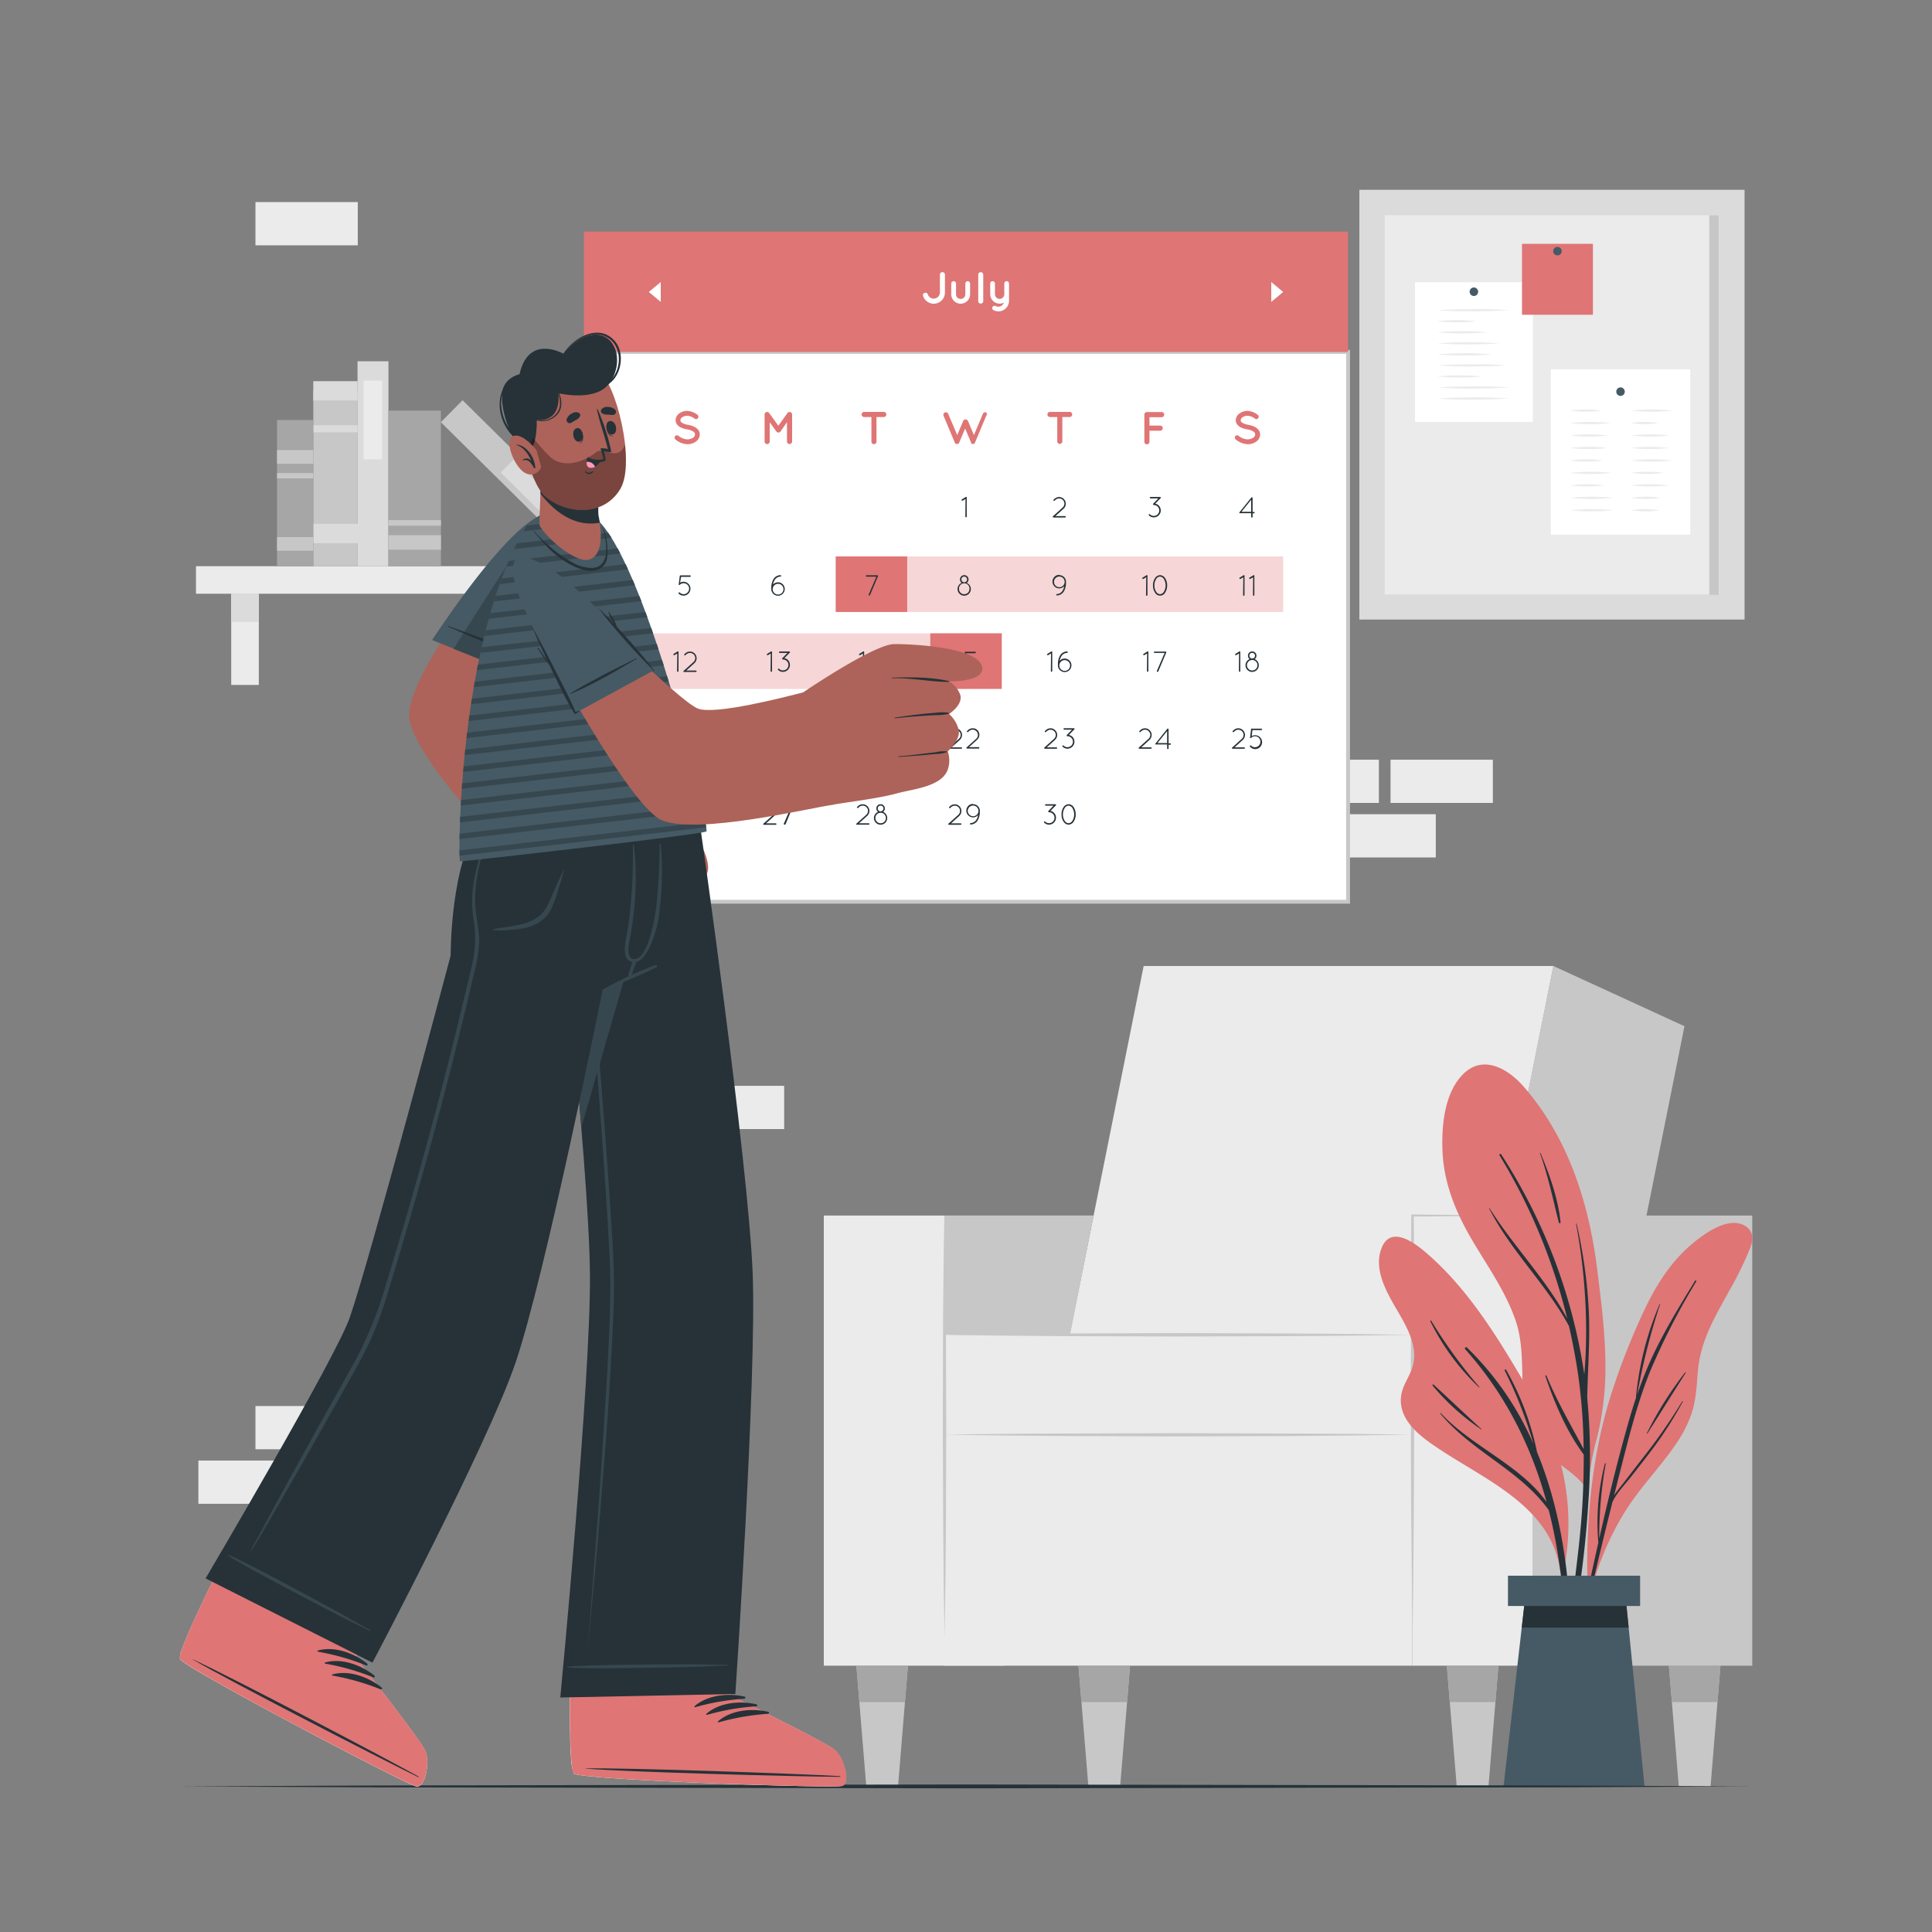 <svg xmlns="http://www.w3.org/2000/svg" viewBox="0 0 500 500"><rect x="0" y="0" width="500" height="500" fill="#808080" stroke="none"/><g id="freepik--background-complete--inject-70"><rect x="50.72" y="146.53" width="120.12" height="7.13" style="fill:#ebebeb"></rect><rect x="59.84" y="153.67" width="7.14" height="23.59" style="fill:#ebebeb"></rect><rect x="59.84" y="153.67" width="7.14" height="7.29" style="fill:#dbdbdb"></rect><rect x="154.59" y="153.67" width="7.14" height="23.59" style="fill:#ebebeb"></rect><rect x="154.59" y="153.67" width="7.14" height="7.29" style="fill:#dbdbdb"></rect><rect x="64.08" y="118.08" width="45.46" height="11.45" transform="translate(210.61 37) rotate(90)" style="fill:#c7c7c7"></rect><rect x="84.31" y="95.42" width="4.99" height="11.45" transform="translate(187.95 14.34) rotate(90)" style="fill:#dbdbdb"></rect><rect x="85.88" y="105.24" width="1.85" height="11.45" transform="translate(197.77 24.16) rotate(90)" style="fill:#dbdbdb"></rect><rect x="85.02" y="131.64" width="5" height="12.87" transform="translate(225.59 50.56) rotate(90)" style="fill:#dbdbdb"></rect><rect x="70.01" y="116.02" width="53.03" height="8" transform="translate(216.55 23.49) rotate(90)" style="fill:#dbdbdb"></rect><rect x="86.3" y="106.29" width="20.39" height="4.8" transform="translate(205.18 12.2) rotate(90)" style="fill:#ebebeb"></rect><rect x="109.26" y="121.06" width="53.03" height="8" transform="translate(127.12 -59.33) rotate(44.67)" style="fill:#c7c7c7"></rect><rect x="128.35" y="125.36" width="20.39" height="4.8" transform="translate(129.82 -60.5) rotate(44.67)" style="fill:#dbdbdb"></rect><rect x="87.18" y="119.61" width="40.28" height="13.59" transform="translate(233.72 19.09) rotate(90)" style="fill:#a6a6a6"></rect><rect x="105.44" y="133.6" width="3.75" height="13.59" transform="translate(247.71 33.08) rotate(90)" style="fill:#c7c7c7"></rect><rect x="106.59" y="128.53" width="1.46" height="13.59" transform="translate(242.64 28.01) rotate(90)" style="fill:#c7c7c7"></rect><rect x="57.46" y="122.92" width="37.85" height="9.38" transform="translate(204 51.23) rotate(90)" style="fill:#a6a6a6"></rect><rect x="74.62" y="136.07" width="3.53" height="9.38" transform="translate(217.15 64.38) rotate(90)" style="fill:#c7c7c7"></rect><rect x="74.62" y="113.56" width="3.53" height="9.38" transform="translate(194.64 41.87) rotate(90)" style="fill:#c7c7c7"></rect><rect x="75.7" y="118.43" width="1.37" height="9.38" transform="translate(199.51 46.73) rotate(90)" style="fill:#c7c7c7"></rect><rect x="66.11" y="363.88" width="26.48" height="11.19" style="fill:#ebebeb"></rect><rect x="51.34" y="377.99" width="26.48" height="11.19" style="fill:#ebebeb"></rect><rect x="359.87" y="196.61" width="26.48" height="11.19" style="fill:#ebebeb"></rect><rect x="345.1" y="210.72" width="26.48" height="11.19" style="fill:#ebebeb"></rect><rect x="330.38" y="196.61" width="26.48" height="11.19" style="fill:#ebebeb"></rect><rect x="422.18" y="377.99" width="26.48" height="11.19" style="fill:#ebebeb"></rect><rect x="176.46" y="281.01" width="26.48" height="11.19" style="fill:#ebebeb"></rect><rect x="407.41" y="52.3" width="26.48" height="11.19" style="fill:#ebebeb"></rect><rect x="422.18" y="66.41" width="26.48" height="11.19" style="fill:#ebebeb"></rect><rect x="66.11" y="52.3" width="26.48" height="11.19" style="fill:#ebebeb"></rect><rect x="351.8" y="49.12" width="99.69" height="111.22" style="fill:#dbdbdb"></rect><rect x="358.36" y="55.69" width="86.55" height="98.14" style="fill:#ebebeb"></rect><rect x="366.19" y="73.04" width="30.51" height="36.15" style="fill:#fff"></rect><path d="M382.54,75.5a1.1,1.1,0,1,1-1.1-1.1A1.1,1.1,0,0,1,382.54,75.5Z" style="fill:#455a64"></path><path d="M372,80.28c3.09-.23,6.17-.25,9.26-.28s6.17,0,9.25.28c-3.08.24-6.17.26-9.25.29S375.08,80.52,372,80.28Z" style="fill:#ebebeb"></path><path d="M372,83.14a42.58,42.58,0,0,1,5-.29,40.51,40.51,0,0,1,5,.29,38.67,38.67,0,0,1-5,.29A40.56,40.56,0,0,1,372,83.14Z" style="fill:#ebebeb"></path><path d="M372,86a71.43,71.43,0,0,1,12.86,0c-2.14.22-4.28.27-6.43.28S374.14,86.22,372,86Z" style="fill:#ebebeb"></path><path d="M372,88.85c2.69-.22,5.37-.27,8.05-.28s5.36.06,8,.28c-2.68.23-5.36.28-8,.29S374.68,89.08,372,88.85Z" style="fill:#ebebeb"></path><path d="M372,91.71c2.33-.22,4.66-.27,7-.29s4.66.07,7,.29c-2.33.23-4.66.28-7,.29S374.32,91.94,372,91.71Z" style="fill:#ebebeb"></path><path d="M372,94.57c3-.24,6-.25,8.95-.29s6,0,8.94.29c-3,.24-6,.25-8.94.29S375,94.81,372,94.57Z" style="fill:#ebebeb"></path><path d="M372,97.43a57.75,57.75,0,0,1,11.56,0,59.8,59.8,0,0,1-11.56,0Z" style="fill:#ebebeb"></path><path d="M372,100.28c3.09-.23,6.17-.25,9.26-.28s6.17,0,9.25.28c-3.08.24-6.17.26-9.25.29S375.08,100.52,372,100.28Z" style="fill:#ebebeb"></path><path d="M372,103.14c3.09-.24,6.17-.25,9.26-.29s6.17.05,9.25.29c-3.08.24-6.17.25-9.25.29S375.08,103.38,372,103.14Z" style="fill:#ebebeb"></path><rect x="401.34" y="95.58" width="36.1" height="42.78" style="fill:#fff"></rect><path d="M420.49,101.35a1.1,1.1,0,1,1-1.1-1.09A1.1,1.1,0,0,1,420.49,101.35Z" style="fill:#455a64"></path><path d="M406.39,106.26a27.8,27.8,0,0,1,8,0,28.78,28.78,0,0,1-8,0Z" style="fill:#ebebeb"></path><path d="M406.39,109.48a46.5,46.5,0,0,1,10.37,0,41,41,0,0,1-5.18.29A43,43,0,0,1,406.39,109.48Z" style="fill:#ebebeb"></path><path d="M406.39,112.71a40,40,0,0,1,9.61,0,41.37,41.37,0,0,1-9.61,0Z" style="fill:#ebebeb"></path><path d="M406.39,115.93a38.65,38.65,0,0,1,4.8-.29,36.86,36.86,0,0,1,4.81.29,35.19,35.19,0,0,1-4.81.29A36.81,36.81,0,0,1,406.39,115.93Z" style="fill:#ebebeb"></path><path d="M406.39,119.16a30.2,30.2,0,0,1,8.35,0,31.27,31.27,0,0,1-8.35,0Z" style="fill:#ebebeb"></path><path d="M406.39,122.38a47.77,47.77,0,0,1,5.34-.29,45.5,45.5,0,0,1,5.34.29,43.44,43.44,0,0,1-5.34.29A45.5,45.5,0,0,1,406.39,122.38Z" style="fill:#ebebeb"></path><path d="M406.39,125.61a33.68,33.68,0,0,1,8.82,0,34.87,34.87,0,0,1-8.82,0Z" style="fill:#ebebeb"></path><path d="M406.39,128.83a54.65,54.65,0,0,1,11.05,0,52.78,52.78,0,0,1-11.05,0Z" style="fill:#ebebeb"></path><path d="M406.39,132.06a52.78,52.78,0,0,1,11.05,0,54.65,54.65,0,0,1-11.05,0Z" style="fill:#ebebeb"></path><path d="M422.17,106.26a47.58,47.58,0,0,1,10.49,0,49.27,49.27,0,0,1-10.49,0Z" style="fill:#ebebeb"></path><path d="M422.17,109.48a20.67,20.67,0,0,1,6.9,0,18.27,18.27,0,0,1-3.45.29A19.13,19.13,0,0,1,422.17,109.48Z" style="fill:#ebebeb"></path><path d="M422.17,112.71a42.14,42.14,0,0,1,9.87,0,43.63,43.63,0,0,1-9.87,0Z" style="fill:#ebebeb"></path><path d="M422.17,115.93a38.65,38.65,0,0,1,4.8-.29,36.81,36.81,0,0,1,4.8.29,35.14,35.14,0,0,1-4.8.29A36.81,36.81,0,0,1,422.17,115.93Z" style="fill:#ebebeb"></path><path d="M422.17,119.16a47.58,47.58,0,0,1,10.49,0,49.27,49.27,0,0,1-10.49,0Z" style="fill:#ebebeb"></path><path d="M422.17,122.38a29.23,29.23,0,0,1,4.17-.29,27.84,27.84,0,0,1,4.17.29,26.58,26.58,0,0,1-4.17.29A27.84,27.84,0,0,1,422.17,122.38Z" style="fill:#ebebeb"></path><path d="M422.17,125.61a42.14,42.14,0,0,1,9.87,0,43.63,43.63,0,0,1-9.87,0Z" style="fill:#ebebeb"></path><path d="M422.17,128.83a26.13,26.13,0,0,1,7.63,0,25.24,25.24,0,0,1-7.63,0Z" style="fill:#ebebeb"></path><path d="M422.17,132.06a23.24,23.24,0,0,1,7.32,0,24.06,24.06,0,0,1-7.32,0Z" style="fill:#ebebeb"></path><rect x="393.89" y="63.1" width="18.36" height="18.36" style="fill:#DF7575"></rect><path d="M404.17,65a1.1,1.1,0,1,1-1.1-1.1A1.1,1.1,0,0,1,404.17,65Z" style="fill:#455a64"></path><rect x="442.36" y="55.69" width="2.48" height="98.25" style="fill:#c7c7c7"></rect><polygon points="377.69 371.29 414.73 371.29 435.94 265.58 402.01 250 377.69 371.29" style="fill:#c7c7c7"></polygon><polygon points="271.65 371.29 377.69 371.29 402.01 250 295.98 250 271.65 371.29" style="fill:#ebebeb"></polygon><rect x="396.71" y="314.58" width="56.78" height="116.5" transform="translate(850.19 745.66) rotate(180)" style="fill:#c7c7c7"></rect><polygon points="244.4 431.08 259.91 431.08 283.02 314.58 244.4 314.58 244.4 431.08" style="fill:#c7c7c7"></polygon><rect x="365.51" y="314.58" width="31.2" height="116.5" transform="translate(762.21 745.66) rotate(180)" style="fill:#ebebeb"></rect><rect x="213.2" y="314.58" width="31.2" height="116.5" transform="translate(457.6 745.66) rotate(180)" style="fill:#ebebeb"></rect><rect x="244.4" y="371.29" width="121.11" height="59.78" transform="translate(609.91 802.37) rotate(180)" style="fill:#ebebeb"></rect><rect x="244.4" y="345.45" width="121.11" height="26.09" transform="translate(609.91 716.99) rotate(180)" style="fill:#ebebeb"></rect><path d="M389.06,314.58l-11.77-.16-11.78-.11h-.27v.27l-.1,13.63,0,13.64c0,9.08-.05,18.17,0,27.26s0,18.18.12,27.27.15,18.18.3,27.27q.21-13.63.3-27.27c.08-9.09.09-18.18.12-27.27s0-18.18,0-27.26l0-13.64-.1-13.63-.27.27,11.78-.11Z" style="fill:#c7c7c7"></path><path d="M244.4,314.58c-.19,9.12-.27,18.24-.34,27.37L244,369.32l.11,27.36.12,13.69.22,13.68.22-13.68.12-13.69.1-27.36-.1-27.37C244.67,332.82,244.58,323.7,244.4,314.58Z" style="fill:#c7c7c7"></path><path d="M244.4,371.29c10.09.19,20.18.27,30.28.35l30.27.1,30.28-.1,15.14-.13,15.14-.22-15.14-.21L335.23,371l-30.28-.1-30.27.1C264.58,371,254.49,371.11,244.4,371.29Z" style="fill:#c7c7c7"></path><path d="M244.4,345.45c10.09.18,20.18.27,30.28.34l30.27.1,30.28-.1,15.14-.12,15.14-.22-15.14-.22-15.14-.12L305,345l-30.27.11C264.58,345.18,254.49,345.27,244.4,345.45Z" style="fill:#c7c7c7"></path><polygon points="431.91 431.08 432.68 440.51 434.47 462.32 442.69 462.32 444.48 440.51 445.25 431.08 431.91 431.08" style="fill:#c7c7c7"></polygon><polygon points="445.25 431.08 431.91 431.08 432.68 440.51 444.48 440.51 445.25 431.08" style="fill:#a6a6a6"></polygon><polygon points="374.44 431.08 375.2 440.51 377 462.32 385.22 462.32 387.01 440.51 387.78 431.08 374.44 431.08" style="fill:#c7c7c7"></polygon><polygon points="387.78 431.08 374.44 431.08 375.2 440.51 387.01 440.51 387.78 431.08" style="fill:#a6a6a6"></polygon><polygon points="279.11 431.08 279.88 440.51 281.67 462.32 289.89 462.32 291.69 440.51 292.45 431.08 279.11 431.08" style="fill:#c7c7c7"></polygon><polygon points="292.45 431.08 279.11 431.08 279.88 440.51 291.69 440.51 292.45 431.08" style="fill:#a6a6a6"></polygon><polygon points="221.63 431.08 222.4 440.51 224.19 462.32 232.41 462.32 234.2 440.51 234.97 431.08 221.63 431.08" style="fill:#c7c7c7"></polygon><polygon points="221.63 431.08 222.4 440.51 234.2 440.51 234.97 431.08 221.63 431.08" style="fill:#a6a6a6"></polygon></g><g id="freepik--Plant--inject-70"><path d="M413.38,371.8A73.13,73.13,0,0,0,411,385.06c.12.22.1,1,0,.82,0,.73-1.14.59-1.14-.12,0-.47,0-.94.05-1.4-2.59-3.21-6.35-5.25-9.4-8.05a17.62,17.62,0,0,1-5.14-8.19c-2.53-8.69-.16-17.9-3.2-26.57-2.61-7.48-7.3-14-11.27-20.75-4.19-7.16-7.28-14.69-7.59-23.08-.25-6.42.52-15,5.41-19.79,5.19-5.11,11.62-1.28,15.59,3.27,11.51,13.21,16.84,29.91,19,47,1.19,9.45,2.42,18.95,2.14,28.49A77,77,0,0,1,413.38,371.8Z" style="fill:#DF7575"></path><path d="M411.08,388.53a162.76,162.76,0,0,0-.31-26.77s0-.06,0-.1c.15-7.24.72-14.44.44-21.69a128.52,128.52,0,0,0-3.19-23.26c0-.09-.16-.07-.14,0a151.12,151.12,0,0,1,2.52,22.75q.22,6.13-.1,12.27c-.07,1.32-.19,2.66-.28,4h0a143.3,143.3,0,0,0-21.53-57c-.15-.24-.57,0-.42.25a148.77,148.77,0,0,1,17.52,42.25c-5.53-10.26-13.9-18.69-20.1-28.55a.06.06,0,0,0-.1.06c5.58,11,14.79,19.62,20.66,30.44,1,4.4,1.85,8.85,2.47,13.32a149.22,149.22,0,0,1,1.33,18.52c-3.37-6.3-6.87-12.33-9.63-19-.07-.18-.33-.05-.27.12,2.35,6.93,5.51,14.39,9.92,20.29,0,4.39-.1,8.77-.36,13.15-.69,11.69-2.69,23.22-3.61,34.87a.27.27,0,0,0,.53.06A266.17,266.17,0,0,0,411.08,388.53Z" style="fill:#263238"></path><path d="M398.67,298.39c0-.08-.16,0-.13.06,2.14,5.9,3.34,11.89,4.89,17.94a.22.22,0,0,0,.44-.07C403.24,310.18,401.05,304.05,398.67,298.39Z" style="fill:#263238"></path><path d="M452.88,323.13A87.8,87.8,0,0,1,448,333.22c-3.84,7-7.85,13.38-8.58,21.51-.32,3.63-.44,7.27-1.54,10.77a32.27,32.27,0,0,1-4.3,8.43c-4.16,6.07-9.37,11.3-13.23,17.6a73.91,73.91,0,0,0-8.79,21.2c-.1.41-.74.3-.65-.11a.24.24,0,0,0,0-.09.1.1,0,0,1,0-.08c-.61-17.43.78-35,6.09-51.7a180.24,180.24,0,0,1,8.45-21.5c2.85-6.05,6.4-11.87,11.4-16.4,3.24-2.92,10.28-8.46,14.89-5.53C453.92,318.73,453.76,321,452.88,323.13Z" style="fill:#DF7575"></path><path d="M435.37,362.65a144.45,144.45,0,0,1-10.13,14.56c-1.69,2.2-3.4,4.38-5.09,6.59-.79,1-1.68,2.08-2.42,3.2.47-1.83.91-3.67,1.38-5.5,2.25-8.81,4.41-17.69,7.76-26.16A177.6,177.6,0,0,1,439,331.62c.12-.2-.2-.35-.32-.15-3.69,6-7.42,12.1-10.52,18.49a95.46,95.46,0,0,0-4.46,11,168.35,168.35,0,0,1,5.94-23.44c0-.07-.08-.12-.11-.05a80.15,80.15,0,0,0-6.16,24.38s0,0,0,0c-.76,2.26-1.45,4.55-2.1,6.85-2.75,9.75-5.16,19.61-7.39,29.49a106,106,0,0,1,1.68-19.38c0-.14-.19-.18-.23,0a61.47,61.47,0,0,0-1.68,20.44q-1.28,5.64-2.47,11.29c-1.71,8-3.82,16.21-4.82,24.37a.16.16,0,0,0,.32.05c1.2-4.4,1.92-9,2.9-13.41s2-8.92,3-13.38c1.51-6.48,3.1-12.95,4.71-19.41,1.08-2.37,3.17-4.47,4.73-6.46,1.72-2.18,3.43-4.36,5.1-6.57a99.12,99.12,0,0,0,8.39-13A.08.08,0,1,0,435.37,362.65Z" style="fill:#263238"></path><path d="M436.11,355.19a91.06,91.06,0,0,0-9.91,15.75c0,.07.07.15.12.08,3.33-5.23,6.61-10.5,9.94-15.73C436.32,355.2,436.17,355.11,436.11,355.19Z" style="fill:#263238"></path><path d="M361.91,339.66c2.26,3.89,4.84,8.56,3.87,13.23-.61,3-2.78,5.36-3.17,8.37-.87,6.66,5.76,11.06,10.56,14.21,12,7.85,28.38,14.85,30.56,30.89.08.56,1.06.42,1-.13a.43.43,0,0,0,0-.11s.06-.05.06-.09a61.43,61.43,0,0,0-.23-24.5c-1.78-8.26-5.39-15.69-9.65-22.95-7.2-12.29-14.83-24.87-25.72-34.28-3-2.6-9.19-7.29-11.59-1.41C355.24,328.6,359.15,334.92,361.91,339.66Z" style="fill:#DF7575"></path><path d="M372.87,365.71c7.93,8.59,20.55,13.41,27.38,23-4.05-14.75-10.75-28-21.05-39.53-.26-.29.15-.72.44-.44a78.07,78.07,0,0,1,17.2,24.91,111.33,111.33,0,0,0-7.41-18.94c-.11-.23.22-.43.35-.2a72.23,72.23,0,0,1,8,21.28c9,21.79,9.83,47.34,7.94,70.31,0,.32-.52.33-.51,0,.51-18.1.22-36.51-4.12-54.19-.09-.37-.19-.73-.28-1.1-7.43-10.36-20-15.16-28.07-25C372.65,365.75,372.78,365.62,372.87,365.71Z" style="fill:#263238"></path><path d="M371,358.33c4.16,3.82,8.26,7.73,12.44,11.55,0,0,0,.11-.06.08a60.53,60.53,0,0,1-12.63-11.38A.18.18,0,0,1,371,358.33Z" style="fill:#263238"></path><path d="M370.37,341.78a130.8,130.8,0,0,0,12.46,17.14c.06.07,0,.17-.1.1a60.31,60.31,0,0,1-12.58-17.11A.13.13,0,0,1,370.37,341.78Z" style="fill:#263238"></path><polygon points="389.12 462.32 425.61 462.32 420.69 413.23 394.74 413.23 389.12 462.32" style="fill:#455a64"></polygon><polygon points="393.83 421.21 421.5 421.21 420.69 413.23 394.74 413.23 393.83 421.21" style="fill:#263238"></polygon><rect x="390.27" y="407.8" width="34.2" height="7.84" transform="translate(814.73 823.43) rotate(180)" style="fill:#455a64"></rect></g><g id="freepik--Floor--inject-70"><polygon points="46.52 462.32 97.39 462.08 148.26 461.99 250 461.82 351.74 461.99 402.61 462.08 453.48 462.32 402.61 462.57 351.74 462.65 250 462.82 148.26 462.65 97.39 462.57 46.52 462.32" style="fill:#263238"></polygon></g><g id="freepik--Calendar--inject-70"><rect x="151.12" y="91.08" width="197.76" height="142.28" style="fill:#fff"></rect><path d="M349.38,233.86H150.62V90.58H349.38Zm-197.76-1H348.38V91.58H151.62Z" style="fill:#c7c7c7"></path><rect x="216.29" y="144.01" width="115.79" height="14.37" style="fill:#DF7575;opacity:0.3"></rect><rect x="167.91" y="163.91" width="91.33" height="14.37" style="fill:#DF7575;opacity:0.3"></rect><rect x="151.12" y="59.94" width="197.76" height="31.14" style="fill:#DF7575"></rect><rect x="216.29" y="144.01" width="18.49" height="14.37" style="fill:#DF7575"></rect><rect x="240.76" y="163.91" width="18.49" height="14.37" style="fill:#DF7575"></rect><path d="M174.72,112.88a.62.62,0,0,1,.87-.09,3.91,3.91,0,0,0,2.28.92,2.58,2.58,0,0,0,1.49-.44,1.06,1.06,0,0,0,.51-.86.7.7,0,0,0-.1-.38,1.11,1.11,0,0,0-.36-.36,4.71,4.71,0,0,0-1.63-.56h0a6.94,6.94,0,0,1-1.54-.46,2.72,2.72,0,0,1-1.11-.93,1.92,1.92,0,0,1-.27-1,2.21,2.21,0,0,1,.95-1.74,3.51,3.51,0,0,1,2.07-.64,4.65,4.65,0,0,1,2.6,1,.6.6,0,0,1,.16.84.59.59,0,0,1-.84.18,3.52,3.52,0,0,0-1.92-.76,2.27,2.27,0,0,0-1.34.41.94.94,0,0,0-.45.75.56.56,0,0,0,.08.33,1.19,1.19,0,0,0,.32.31,4,4,0,0,0,1.49.53h0a6.72,6.72,0,0,1,1.64.5,2.86,2.86,0,0,1,1.2,1,1.89,1.89,0,0,1,.28,1,2.33,2.33,0,0,1-1,1.85,3.74,3.74,0,0,1-2.21.68,5.16,5.16,0,0,1-3.05-1.19A.64.64,0,0,1,174.72,112.88Z" style="fill:#DF7575"></path><path d="M205,107.26v7a.67.67,0,0,1-.67.65.66.66,0,0,1-.66-.65v-5L202,111.66a.64.64,0,0,1-.54.27h0a.66.66,0,0,1-.55-.27l-1.71-2.39v5a.66.66,0,0,1-1.32,0v-7a.66.66,0,0,1,.65-.66h0a.66.66,0,0,1,.53.28l2.37,3.29,2.37-3.29a.65.65,0,0,1,.54-.28h0A.68.68,0,0,1,205,107.26Z" style="fill:#DF7575"></path><path d="M228.73,107.93h-1.9v6.37a.64.64,0,0,1-.65.65.65.65,0,0,1-.66-.65v-6.37h-1.88a.67.67,0,0,1-.66-.67.65.65,0,0,1,.66-.66h5.09a.65.65,0,0,1,.65.66A.67.67,0,0,1,228.73,107.93Z" style="fill:#DF7575"></path><path d="M255.24,107.59l-2.93,7a.31.31,0,0,1-.05.1l0,0-.06.07s0,0,0,0l-.08.06h0s-.06.06-.11.07h0s0,0,0,0l-.1,0h-.29l-.08,0,0,0a.18.18,0,0,1-.11-.07h0l-.09-.06,0,0s0,0,0-.07a0,0,0,0,1,0,0s0-.07,0-.1l-1.56-3.7-1.56,3.7a.93.93,0,0,0-.05.1s0,0,0,0l-.08.07s0,0,0,0l-.07.06h0a.46.46,0,0,1-.1.07h0s0,0,0,0l-.1,0h-.3l-.08,0,0,0a.21.21,0,0,1-.11-.07h0s0,0-.09-.06l0,0-.06-.07v0a.88.88,0,0,1-.06-.1l-2.93-7a.65.65,0,0,1,1.2-.5l2.34,5.52,1.54-3.66a.65.65,0,0,1,.62-.4.68.68,0,0,1,.62.4l1.54,3.66,2.32-5.52a.66.66,0,0,1,.87-.34A.64.64,0,0,1,255.24,107.59Z" style="fill:#DF7575"></path><path d="M276.83,107.93h-1.9v6.37a.66.66,0,0,1-1.31,0v-6.37h-1.89a.66.66,0,0,1-.65-.67.64.64,0,0,1,.65-.66h5.1a.66.66,0,0,1,.65.66A.67.67,0,0,1,276.83,107.93Z" style="fill:#DF7575"></path><path d="M296.16,114.3v-7a.65.65,0,0,1,.65-.66h3.9a.67.67,0,0,1,0,1.33h-3.23v2.18h2.78a.66.66,0,1,1,0,1.32h-2.78v2.87a.67.67,0,0,1-.67.65A.65.65,0,0,1,296.16,114.3Z" style="fill:#DF7575"></path><path d="M319.68,112.88a.62.62,0,0,1,.87-.09,3.94,3.94,0,0,0,2.28.92,2.56,2.56,0,0,0,1.49-.44,1.07,1.07,0,0,0,.52-.86.7.7,0,0,0-.11-.38,1.11,1.11,0,0,0-.36-.36,4.64,4.64,0,0,0-1.63-.56h0a6.94,6.94,0,0,1-1.54-.46,2.63,2.63,0,0,1-1.1-.93,1.84,1.84,0,0,1-.28-1,2.19,2.19,0,0,1,1-1.74,3.48,3.48,0,0,1,2.06-.64,4.65,4.65,0,0,1,2.6,1,.61.61,0,0,1,.17.84.6.6,0,0,1-.85.18,3.49,3.49,0,0,0-1.92-.76,2.27,2.27,0,0,0-1.34.41.94.94,0,0,0-.45.75.56.56,0,0,0,.08.33,1.11,1.11,0,0,0,.33.31,4,4,0,0,0,1.49.53h0a7,7,0,0,1,1.65.5,2.83,2.83,0,0,1,1.19,1,1.9,1.9,0,0,1,.29,1,2.31,2.31,0,0,1-1,1.85,3.74,3.74,0,0,1-2.21.68,5.16,5.16,0,0,1-3.05-1.19A.64.64,0,0,1,319.68,112.88Z" style="fill:#DF7575"></path><path d="M175.65,153.62a.19.19,0,0,1,0-.26.19.19,0,0,1,.28,0,1.42,1.42,0,0,0,1,.41,1.43,1.43,0,0,0,1.41-1.42,1.41,1.41,0,0,0-.41-1,1.37,1.37,0,0,0-1-.41,1.38,1.38,0,0,0-1,.41.18.18,0,0,1-.27,0,.07.07,0,0,1,0-.06h0a0,0,0,0,1,0,0s0,0,0-.06a.1.1,0,0,0,0,0l.26-2.14a.16.16,0,0,1,.07-.13.18.18,0,0,1,.12-.05h2.47a.19.19,0,0,1,0,.38h-2.31L176,150.8a1.81,1.81,0,0,1,.9-.24,1.8,1.8,0,0,1,1.27,3.06,1.8,1.8,0,0,1-2.55,0Z" style="fill:#263238"></path><path d="M200.11,150a2.13,2.13,0,0,1,1.85-1.15.18.18,0,0,1,.19.17.2.2,0,0,1-.18.2,1.79,1.79,0,0,0-1.54,1,3.35,3.35,0,0,0-.38,1.06,1.74,1.74,0,1,1-.44,1.21c0-.11,0-.23,0-.35A4.32,4.32,0,0,1,200.11,150Zm-.13,2.42a.3.3,0,0,0,0,.1.07.07,0,0,1,0,.05,1.39,1.39,0,1,0,0-.18Z" style="fill:#263238"></path><path d="M224.81,153.89l2-4.65h-2.56a.18.18,0,1,1,0-.36H227a.14.14,0,0,1,.11,0,.18.18,0,0,1,.1.11.14.14,0,0,1,0,.06.17.17,0,0,1,0,.1L225.16,154a.19.19,0,0,1-.17.12.12.12,0,0,1-.08,0A.2.2,0,0,1,224.81,153.89Z" style="fill:#263238"></path><path d="M249.54,148.85a1.1,1.1,0,0,1,.65,2,1.72,1.72,0,1,1-1.31,0,1.12,1.12,0,0,1-.44-.89A1.1,1.1,0,0,1,249.54,148.85Zm0,4.93a1.35,1.35,0,0,0,1.36-1.35,1.36,1.36,0,1,0-2.71,0A1.34,1.34,0,0,0,249.54,153.78Zm0-3.08a.75.75,0,0,0,.74-.75.74.74,0,0,0-.74-.74.73.73,0,0,0-.73.74A.74.74,0,0,0,249.54,150.7Z" style="fill:#263238"></path><path d="M274.14,148.85a1.74,1.74,0,0,1,1.74,1.54l0,0c0,.15,0,.3,0,.46a4.46,4.46,0,0,1-.5,2.11,2.22,2.22,0,0,1-1.86,1.15h0a.19.19,0,0,1,0-.37,1.79,1.79,0,0,0,1.54-1,3.53,3.53,0,0,0,.38-1.06,1.75,1.75,0,1,1-1.32-2.91Zm1.39,1.74a1.38,1.38,0,1,0-1.39,1.38A1.38,1.38,0,0,0,275.53,150.59Z" style="fill:#263238"></path><path d="M296.64,149.39l-.75.44-.09,0a.2.2,0,0,1-.16-.09.18.18,0,0,1,.07-.25l1-.62a.19.19,0,0,1,.25.06.24.24,0,0,1,0,.14V154a.19.19,0,0,1-.19.18.19.19,0,0,1-.18-.18Z" style="fill:#263238"></path><path d="M298.39,151.5a3.32,3.32,0,0,1,.51-1.85,1.65,1.65,0,0,1,1.32-.8,1.67,1.67,0,0,1,1.33.8,3.49,3.49,0,0,1,.51,1.85,3.43,3.43,0,0,1-.51,1.84,1.49,1.49,0,0,1-2.65,0A3.27,3.27,0,0,1,298.39,151.5Zm.37,0a3,3,0,0,0,.45,1.64,1.27,1.27,0,0,0,1,.64,1.3,1.3,0,0,0,1-.64,3.21,3.21,0,0,0,0-3.28,1.25,1.25,0,0,0-1-.64,1.22,1.22,0,0,0-1,.64A3,3,0,0,0,298.76,151.5Z" style="fill:#263238"></path><path d="M321.77,149.39l-.74.44-.1,0a.19.19,0,0,1-.15-.09.17.17,0,0,1,.06-.25l1-.62a.18.18,0,0,1,.24.06.24.24,0,0,1,0,.14V154a.19.19,0,0,1-.18.18.2.2,0,0,1-.19-.18Z" style="fill:#263238"></path><path d="M324.31,149.39l-.75.44-.09,0a.19.19,0,0,1-.16-.09.18.18,0,0,1,.07-.25l1-.62a.19.19,0,0,1,.25.06.23.23,0,0,1,0,.14V154a.18.18,0,0,1-.18.18.19.19,0,0,1-.18-.18Z" style="fill:#263238"></path><path d="M249.87,129.14l-.75.44a.14.14,0,0,1-.09,0,.19.19,0,0,1-.16-.09.18.18,0,0,1,.07-.25l1-.62a.18.18,0,0,1,.25.07.2.2,0,0,1,0,.13v4.87a.17.17,0,0,1-.18.18.18.18,0,0,1-.18-.18Z" style="fill:#263238"></path><path d="M272.54,133.58l2.47-2.24a1.35,1.35,0,0,0,.46-1A1.36,1.36,0,0,0,274.1,129a1.4,1.4,0,0,0-.92.34l-.26.24a.17.17,0,0,1-.25,0,.18.18,0,0,1,0-.26l.26-.24a1.81,1.81,0,0,1,1.17-.45,1.75,1.75,0,0,1,1.73,1.73,1.75,1.75,0,0,1-.57,1.29l-2.12,1.91h2.51a.18.18,0,0,1,.18.19.18.18,0,0,1-.18.18h-3a.16.16,0,0,1-.14-.05A.19.19,0,0,1,272.54,133.58Z" style="fill:#263238"></path><path d="M300.34,128.94l-1.37,1.4a1.81,1.81,0,0,1,.91.49,1.79,1.79,0,0,1,.52,1.27,1.75,1.75,0,0,1-.53,1.27,1.8,1.8,0,0,1-1.27.53,1.73,1.73,0,0,1-1.26-.53.18.18,0,0,1,.26-.26,1.44,1.44,0,0,0,1,.41,1.47,1.47,0,0,0,1-.41,1.42,1.42,0,0,0,.41-1,1.38,1.38,0,0,0-.41-1,1.4,1.4,0,0,0-1-.41.18.18,0,0,1-.15-.08h0a.18.18,0,0,1,0-.27l1.31-1.36h-2a.18.18,0,0,1-.19-.19.19.19,0,0,1,.19-.19h2.47a.19.19,0,0,1,.19.19.29.29,0,0,1,0,.09Z" style="fill:#263238"></path><path d="M323.79,132.81H320.9a.15.15,0,0,1-.11,0,.17.17,0,0,1,0-.25l3.07-3.82h0a.16.16,0,0,1,.25,0,.24.24,0,0,1,.06.09,0,0,0,0,0,0,0v3.66h.36a.18.18,0,1,1,0,.36h-.36v.91a.18.18,0,0,1-.19.18.18.18,0,0,1-.18-.18Zm0-.36v-3.1l-2.5,3.1Z" style="fill:#263238"></path><path d="M174.8,189l-.75.44-.09,0a.19.19,0,0,1-.16-.09.18.18,0,0,1,.07-.25l1-.62a.19.19,0,0,1,.25.06.23.23,0,0,1,0,.14v4.86a.18.18,0,0,1-.18.19.19.19,0,0,1-.18-.19Z" style="fill:#263238"></path><path d="M178.3,188.46A1.74,1.74,0,0,1,180,190l0,0c0,.14,0,.3,0,.46a4.46,4.46,0,0,1-.5,2.11,2.22,2.22,0,0,1-1.86,1.15h0a.18.18,0,0,1-.18-.18.18.18,0,0,1,.18-.19,1.78,1.78,0,0,0,1.54-1,3.38,3.38,0,0,0,.38-1,1.75,1.75,0,1,1-1.32-2.91Zm1.39,1.74a1.38,1.38,0,1,0-1.39,1.38A1.38,1.38,0,0,0,179.69,190.2Z" style="fill:#263238"></path><path d="M197.19,193.43l2.47-2.23a1.37,1.37,0,0,0,.46-1,1.38,1.38,0,0,0-1.36-1.35,1.37,1.37,0,0,0-.93.35l-.26.23a.17.17,0,0,1-.25,0,.17.17,0,0,1,0-.26l.25-.24a1.78,1.78,0,0,1,1.18-.45,1.74,1.74,0,0,1,1.72,1.72,1.75,1.75,0,0,1-.57,1.29l-2.12,1.92h2.51a.18.18,0,0,1,.18.18.19.19,0,0,1-.18.19h-3a.17.17,0,0,1-.14-.06A.19.19,0,0,1,197.19,193.43Z" style="fill:#263238"></path><path d="M201.74,191.11a3.38,3.38,0,0,1,.51-1.86,1.5,1.5,0,0,1,2.64,0,3.47,3.47,0,0,1,.52,1.86,3.35,3.35,0,0,1-.52,1.84,1.48,1.48,0,0,1-2.64,0A3.27,3.27,0,0,1,201.74,191.11Zm.37,0a2.94,2.94,0,0,0,.45,1.64,1.27,1.27,0,0,0,1,.64,1.28,1.28,0,0,0,1-.64,3.15,3.15,0,0,0,0-3.28,1.24,1.24,0,0,0-1-.64,1.22,1.22,0,0,0-1,.64A2.94,2.94,0,0,0,202.11,191.11Z" style="fill:#263238"></path><path d="M222.81,193.43l2.47-2.23a1.37,1.37,0,0,0,.46-1,1.38,1.38,0,0,0-1.36-1.35,1.37,1.37,0,0,0-.93.35l-.25.23a.18.18,0,0,1-.26,0,.17.17,0,0,1,0-.26l.25-.24a1.78,1.78,0,0,1,1.18-.45,1.74,1.74,0,0,1,1.72,1.72,1.75,1.75,0,0,1-.57,1.29l-2.11,1.92h2.5a.18.18,0,0,1,.18.18.19.19,0,0,1-.18.19h-3a.18.18,0,0,1-.14-.06A.21.21,0,0,1,222.81,193.43Z" style="fill:#263238"></path><path d="M228.15,189l-.75.44-.09,0a.19.19,0,0,1-.16-.09.18.18,0,0,1,.07-.25l1-.62a.19.19,0,0,1,.25.06.23.23,0,0,1,0,.14v4.86a.18.18,0,0,1-.18.19.19.19,0,0,1-.18-.19Z" style="fill:#263238"></path><path d="M245.69,193.43l2.47-2.23a1.37,1.37,0,0,0,.46-1,1.38,1.38,0,0,0-1.36-1.35,1.37,1.37,0,0,0-.93.35l-.25.23a.18.18,0,0,1-.26,0,.17.17,0,0,1,0-.26l.25-.24a1.78,1.78,0,0,1,1.18-.45,1.74,1.74,0,0,1,1.72,1.72,1.75,1.75,0,0,1-.57,1.29l-2.11,1.92h2.5a.18.18,0,0,1,.18.18.19.19,0,0,1-.18.19h-3a.18.18,0,0,1-.14-.06A.19.19,0,0,1,245.69,193.43Z" style="fill:#263238"></path><path d="M250.16,193.43l2.47-2.23a1.37,1.37,0,0,0,.46-1,1.37,1.37,0,0,0-2.29-1l-.26.23a.17.17,0,0,1-.25,0,.18.18,0,0,1,0-.26l.26-.24a1.75,1.75,0,0,1,1.17-.45A1.67,1.67,0,0,1,253,189a1.69,1.69,0,0,1,.46,1.15,1.75,1.75,0,0,1-.57,1.29l-2.12,1.92h2.51a.18.18,0,0,1,.18.18.19.19,0,0,1-.18.19h-3a.17.17,0,0,1-.14-.06A.19.19,0,0,1,250.16,193.43Z" style="fill:#263238"></path><path d="M270.32,193.43l2.47-2.23a1.4,1.4,0,0,0,.45-1,1.37,1.37,0,0,0-2.28-1l-.26.23a.18.18,0,0,1-.26,0,.19.19,0,0,1,0-.26l.26-.24a1.75,1.75,0,0,1,1.17-.45,1.67,1.67,0,0,1,1.27.57,1.69,1.69,0,0,1,.46,1.15,1.75,1.75,0,0,1-.57,1.29l-2.12,1.92h2.51a.19.19,0,0,1,.18.18.2.2,0,0,1-.18.19h-3a.16.16,0,0,1-.13-.06A.19.19,0,0,1,270.32,193.43Z" style="fill:#263238"></path><path d="M278,188.79l-1.37,1.41a1.87,1.87,0,0,1,.91.48,1.79,1.79,0,0,1,.52,1.28,1.75,1.75,0,0,1-.53,1.27,1.84,1.84,0,0,1-1.27.53,1.77,1.77,0,0,1-1.26-.53.18.18,0,0,1,0-.27.19.19,0,0,1,.26,0,1.44,1.44,0,0,0,1,.41,1.47,1.47,0,0,0,1-.41,1.4,1.4,0,0,0,.41-1,1.37,1.37,0,0,0-.41-1,1.41,1.41,0,0,0-1-.42.2.2,0,0,1-.15-.07h0a.19.19,0,0,1,0-.28l1.32-1.35h-2a.19.19,0,0,1,0-.38h2.47a.18.18,0,0,1,.19.19.19.19,0,0,1,0,.08A.09.09,0,0,1,278,188.79Z" style="fill:#263238"></path><path d="M294.77,193.43l2.47-2.23a1.37,1.37,0,0,0,.46-1,1.38,1.38,0,0,0-1.36-1.35,1.37,1.37,0,0,0-.93.35l-.25.23a.18.18,0,0,1-.26,0,.17.17,0,0,1,0-.26l.25-.24a1.78,1.78,0,0,1,1.18-.45,1.74,1.74,0,0,1,1.72,1.72,1.75,1.75,0,0,1-.57,1.29l-2.11,1.92h2.5a.18.18,0,0,1,.18.18.19.19,0,0,1-.18.19h-3a.18.18,0,0,1-.14-.06A.19.19,0,0,1,294.77,193.43Z" style="fill:#263238"></path><path d="M302.05,192.67h-2.89a.15.15,0,0,1-.11,0,.17.17,0,0,1,0-.26l3.06-3.81h0a.17.17,0,0,1,.25,0,.31.31,0,0,1,.07.09v3.68h.36a.19.19,0,1,1,0,.37h-.36v.9a.19.19,0,1,1-.37,0Zm0-.37v-3.1l-2.5,3.1Z" style="fill:#263238"></path><path d="M318.92,193.43l2.47-2.23a1.4,1.4,0,0,0,.45-1,1.37,1.37,0,0,0-2.28-1l-.26.23a.18.18,0,0,1-.26,0,.19.19,0,0,1,0-.26l.26-.24a1.75,1.75,0,0,1,1.17-.45,1.67,1.67,0,0,1,1.27.57,1.69,1.69,0,0,1,.46,1.15,1.75,1.75,0,0,1-.57,1.29l-2.12,1.92H322a.19.19,0,0,1,.18.18.2.2,0,0,1-.18.19h-3a.16.16,0,0,1-.13-.06A.19.19,0,0,1,318.92,193.43Z" style="fill:#263238"></path><path d="M323.5,193.23a.19.19,0,0,1,0-.26.19.19,0,0,1,.28,0,1.42,1.42,0,0,0,1,.41,1.43,1.43,0,0,0,1.42-1.42,1.41,1.41,0,0,0-.41-1,1.37,1.37,0,0,0-1-.41,1.38,1.38,0,0,0-1,.41.18.18,0,0,1-.27,0,.07.07,0,0,1,0-.06h0a0,0,0,0,1,0,0s0,0,0-.06v0l.26-2.14a.16.16,0,0,1,.07-.13.18.18,0,0,1,.12,0h2.47a.19.19,0,0,1,0,.38h-2.31l-.19,1.57a1.76,1.76,0,0,1,.9-.24,1.8,1.8,0,0,1,1.27,3.06,1.86,1.86,0,0,1-1.28.53A1.8,1.8,0,0,1,323.5,193.23Z" style="fill:#263238"></path><path d="M173.16,213.1l2.47-2.23a1.36,1.36,0,0,0-.91-2.37,1.34,1.34,0,0,0-.92.35l-.26.23a.17.17,0,0,1-.25,0,.18.18,0,0,1,0-.26l.26-.24a1.79,1.79,0,0,1,1.17-.44,1.74,1.74,0,0,1,1.73,1.72,1.75,1.75,0,0,1-.57,1.29l-2.12,1.91h2.51a.19.19,0,0,1,.18.19.19.19,0,0,1-.18.18h-3a.16.16,0,0,1-.14,0A.19.19,0,0,1,173.16,213.1Z" style="fill:#263238"></path><path d="M178.21,209.28a2.17,2.17,0,0,1,1.86-1.15.19.19,0,1,1,0,.37,1.78,1.78,0,0,0-1.54,1,3.65,3.65,0,0,0-.38,1.05,1.74,1.74,0,1,1-.44,1.21c0-.11,0-.22,0-.34A4.44,4.44,0,0,1,178.21,209.28Zm-.13,2.42a.3.3,0,0,0,0,.1.11.11,0,0,1,0,.06,1.39,1.39,0,1,0,0-.19Z" style="fill:#263238"></path><path d="M197.65,213.1l2.47-2.23a1.39,1.39,0,0,0,.46-1,1.36,1.36,0,0,0-1.36-1.35,1.37,1.37,0,0,0-.93.35l-.26.23a.17.17,0,0,1-.25,0,.18.18,0,0,1,0-.26l.26-.24a1.82,1.82,0,0,1,1.18-.44,1.72,1.72,0,0,1,1.72,1.72,1.75,1.75,0,0,1-.57,1.29l-2.12,1.91h2.51a.18.18,0,0,1,.18.19.18.18,0,0,1-.18.18h-3a.16.16,0,0,1-.14,0A.19.19,0,0,1,197.65,213.1Z" style="fill:#263238"></path><path d="M202.86,213.16l2-4.64h-2.56a.18.18,0,0,1,0-.36h2.91a.19.19,0,0,1,.1.12.14.14,0,0,1,0,.06.17.17,0,0,1,0,.1l-2,4.87a.2.2,0,0,1-.17.11H203A.21.21,0,0,1,202.86,213.16Z" style="fill:#263238"></path><path d="M221.71,213.1l2.47-2.23a1.35,1.35,0,0,0,.1-1.93,1.38,1.38,0,0,0-1.93-.09l-.26.23a.17.17,0,0,1-.25,0,.18.18,0,0,1,0-.26l.26-.24a1.79,1.79,0,0,1,1.17-.44,1.74,1.74,0,0,1,1.73,1.72,1.75,1.75,0,0,1-.57,1.29l-2.12,1.91h2.51a.18.18,0,0,1,.18.19.18.18,0,0,1-.18.18h-3a.16.16,0,0,1-.14,0A.19.19,0,0,1,221.71,213.1Z" style="fill:#263238"></path><path d="M227.9,208.13a1.1,1.1,0,0,1,1.1,1.09,1.14,1.14,0,0,1-.45.9,1.72,1.72,0,1,1-1.31,0,1.16,1.16,0,0,1-.44-.9A1.09,1.09,0,0,1,227.9,208.13Zm0,4.93a1.36,1.36,0,1,0-1.35-1.36A1.35,1.35,0,0,0,227.9,213.06Zm0-3.09a.75.75,0,0,0,.74-.75.73.73,0,0,0-.74-.73.72.72,0,0,0-.73.73A.74.74,0,0,0,227.9,210Z" style="fill:#263238"></path><path d="M245.53,213.1l2.48-2.23a1.41,1.41,0,0,0,.45-1,1.36,1.36,0,0,0-1.36-1.35,1.37,1.37,0,0,0-.93.35l-.25.23a.18.18,0,0,1-.26,0,.17.17,0,0,1,0-.26l.26-.24a1.77,1.77,0,0,1,1.17-.44,1.72,1.72,0,0,1,1.72,1.72,1.77,1.77,0,0,1-.56,1.29l-2.12,1.91h2.5a.18.18,0,0,1,.18.19.18.18,0,0,1-.18.18h-3a.17.17,0,0,1-.14,0A.21.21,0,0,1,245.53,213.1Z" style="fill:#263238"></path><path d="M251.84,208.13a1.74,1.74,0,0,1,1.74,1.54.08.08,0,0,0,0,0c0,.14,0,.29,0,.45a4.33,4.33,0,0,1-.51,2.11,2.17,2.17,0,0,1-1.85,1.15h0a.17.17,0,0,1-.19-.17.2.2,0,0,1,.18-.2,1.81,1.81,0,0,0,1.55-1,3.18,3.18,0,0,0,.37-1.06,1.71,1.71,0,0,1-1.31.58,1.74,1.74,0,1,1,0-3.48Zm1.38,1.74a1.38,1.38,0,1,0-1.38,1.37A1.37,1.37,0,0,0,253.22,209.87Z" style="fill:#263238"></path><path d="M273.23,208.46l-1.37,1.41a1.72,1.72,0,0,1,.91.48,1.79,1.79,0,0,1,.52,1.27,1.75,1.75,0,0,1-.53,1.27,1.8,1.8,0,0,1-1.27.53,1.73,1.73,0,0,1-1.26-.53.18.18,0,0,1,.26-.26,1.44,1.44,0,0,0,1,.41,1.47,1.47,0,0,0,1-.41,1.42,1.42,0,0,0-1-2.42.18.18,0,0,1-.15-.08h0a.18.18,0,0,1,0-.27l1.31-1.36h-2a.18.18,0,0,1-.19-.18.18.18,0,0,1,.19-.19h2.47a.18.18,0,0,1,.19.19.19.19,0,0,1,0,.08Z" style="fill:#263238"></path><path d="M274.72,210.77a3.32,3.32,0,0,1,.51-1.85,1.64,1.64,0,0,1,1.32-.79,1.65,1.65,0,0,1,1.33.79,3.41,3.41,0,0,1,.51,1.85,3.36,3.36,0,0,1-.51,1.85,1.64,1.64,0,0,1-1.33.8,1.62,1.62,0,0,1-1.32-.8A3.28,3.28,0,0,1,274.72,210.77Zm.37,0a3,3,0,0,0,.45,1.65,1.26,1.26,0,0,0,1,.63,1.29,1.29,0,0,0,1-.63,3.23,3.23,0,0,0,0-3.29,1.26,1.26,0,0,0-1-.63,1.23,1.23,0,0,0-1,.63A3,3,0,0,0,275.09,210.77Z" style="fill:#263238"></path><path d="M175.28,169.12l-.75.44a.14.14,0,0,1-.09,0,.16.16,0,0,1-.15-.09.17.17,0,0,1,.06-.25l1-.62a.2.2,0,0,1,.25.07.24.24,0,0,1,0,.14v4.86a.18.18,0,0,1-.18.18.19.19,0,0,1-.19-.18Z" style="fill:#263238"></path><path d="M177,173.56l2.47-2.23a1.39,1.39,0,0,0,.46-1,1.36,1.36,0,0,0-1.36-1.35,1.37,1.37,0,0,0-.93.35l-.25.23a.17.17,0,0,1-.26,0,.16.16,0,0,1,0-.25l.25-.25a1.82,1.82,0,0,1,1.18-.44,1.72,1.72,0,0,1,1.72,1.72,1.75,1.75,0,0,1-.57,1.29l-2.11,1.91h2.5a.19.19,0,0,1,.18.19.18.18,0,0,1-.18.18h-3a.17.17,0,0,1-.14,0A.19.19,0,0,1,177,173.56Z" style="fill:#263238"></path><path d="M199.48,169.12l-.75.44a.14.14,0,0,1-.09,0,.19.19,0,0,1-.16-.09.18.18,0,0,1,.07-.25l1-.62a.2.2,0,0,1,.25.07.24.24,0,0,1,0,.14v4.86a.18.18,0,0,1-.18.18.19.19,0,0,1-.19-.18Z" style="fill:#263238"></path><path d="M204.36,168.92,203,170.33a1.72,1.72,0,0,1,.91.48,1.83,1.83,0,0,1,.52,1.27,1.81,1.81,0,0,1-1.8,1.8,1.75,1.75,0,0,1-1.27-.53.19.19,0,0,1,0-.26.18.18,0,0,1,.27,0,1.42,1.42,0,0,0,1,.41,1.44,1.44,0,0,0,1-.41,1.41,1.41,0,0,0,0-2,1.36,1.36,0,0,0-1-.41.19.19,0,0,1-.16-.08h0a.18.18,0,0,1,0-.27l1.31-1.35h-2a.19.19,0,0,1-.18-.19.18.18,0,0,1,.18-.19h2.48a.18.18,0,0,1,.19.19.19.19,0,0,1,0,.08Z" style="fill:#263238"></path><path d="M223.33,169.12l-.75.44a.14.14,0,0,1-.09,0,.16.16,0,0,1-.15-.09.17.17,0,0,1,.06-.25l1-.62a.19.19,0,0,1,.24.07.24.24,0,0,1,0,.14v4.86a.18.18,0,0,1-.18.18.19.19,0,0,1-.19-.18Z" style="fill:#263238"></path><path d="M228,172.79h-2.89a.14.14,0,0,1-.11,0,.17.17,0,0,1,0-.26l3.06-3.81h0a.17.17,0,0,1,.25,0,.61.61,0,0,1,.07.1v3.68h.36a.18.18,0,1,1,0,.36h-.36v.91a.18.18,0,0,1-.19.18.19.19,0,0,1-.18-.18Zm0-.36v-3.1l-2.5,3.1Z" style="fill:#263238"></path><path d="M247.63,169.12l-.75.44a.14.14,0,0,1-.09,0,.17.17,0,0,1-.16-.09.18.18,0,0,1,.07-.25l1-.62a.2.2,0,0,1,.25.07.23.23,0,0,1,0,.14v4.86a.18.18,0,0,1-.36,0Z" style="fill:#263238"></path><path d="M249.41,173.36a.19.19,0,0,1,0-.26.19.19,0,0,1,.28,0,1.41,1.41,0,0,0,1,.4,1.38,1.38,0,0,0,1-.41,1.41,1.41,0,0,0,.42-1,1.45,1.45,0,0,0-.41-1,1.4,1.4,0,0,0-1-.4,1.38,1.38,0,0,0-1,.41.18.18,0,0,1-.27,0,.08.08,0,0,1,0-.06h0s0,0,0,0,0,0,0-.06,0,0,0,0l.26-2.13a.19.19,0,0,1,.19-.18h2.47a.19.19,0,0,1,0,.38H250l-.19,1.57a1.81,1.81,0,0,1,.9-.24,1.74,1.74,0,0,1,1.27.52,1.77,1.77,0,0,1,.52,1.27,1.8,1.8,0,0,1-.52,1.27,1.85,1.85,0,0,1-1.27.52A1.79,1.79,0,0,1,249.41,173.36Z" style="fill:#263238"></path><path d="M272,169.12l-.75.44a.16.16,0,0,1-.09,0,.17.17,0,0,1-.16-.09.17.17,0,0,1,.07-.25l1-.62a.2.2,0,0,1,.25.07.23.23,0,0,1,0,.14v4.86a.18.18,0,1,1-.36,0Z" style="fill:#263238"></path><path d="M274.29,169.74a2.17,2.17,0,0,1,1.86-1.15.19.19,0,0,1,.19.18.21.21,0,0,1-.19.2,1.77,1.77,0,0,0-1.54,1,3.61,3.61,0,0,0-.38,1.06,1.73,1.73,0,0,1,1.31-.6,1.75,1.75,0,1,1-1.75,1.81c0-.12,0-.23,0-.35A4.44,4.44,0,0,1,274.29,169.74Zm-.13,2.43a.29.29,0,0,0,0,.09.11.11,0,0,1,0,.06,1.39,1.39,0,1,0,0-.18Z" style="fill:#263238"></path><path d="M296.88,169.12l-.75.44a.14.14,0,0,1-.09,0,.17.17,0,0,1-.16-.09.18.18,0,0,1,.07-.25l1-.62a.2.2,0,0,1,.25.07.23.23,0,0,1,0,.14v4.86a.17.17,0,0,1-.18.18.18.18,0,0,1-.18-.18Z" style="fill:#263238"></path><path d="M299.4,173.63l2-4.65H298.8a.18.18,0,1,1,0-.36h2.91a.19.19,0,0,1,.1.12.14.14,0,0,1,0,.06.17.17,0,0,1,0,.1l-2.05,4.87a.18.18,0,0,1-.17.11h-.08A.2.2,0,0,1,299.4,173.63Z" style="fill:#263238"></path><path d="M320.67,169.12l-.75.44a.14.14,0,0,1-.09,0,.17.17,0,0,1-.16-.09.18.18,0,0,1,.07-.25l1-.62a.2.2,0,0,1,.25.07.23.23,0,0,1,0,.14v4.86a.17.17,0,0,1-.18.18.18.18,0,0,1-.18-.18Z" style="fill:#263238"></path><path d="M324.06,168.59a1.1,1.1,0,0,1,1.11,1.09,1.12,1.12,0,0,1-.46.9,1.72,1.72,0,1,1-1.31,0,1.15,1.15,0,0,1-.43-.9A1.09,1.09,0,0,1,324.06,168.59Zm0,4.93a1.36,1.36,0,1,0-1.35-1.35A1.35,1.35,0,0,0,324.06,173.52Zm0-3.09a.75.75,0,0,0,.74-.75.74.74,0,0,0-.74-.73.73.73,0,0,0-.73.73A.74.74,0,0,0,324.06,170.43Z" style="fill:#263238"></path><polygon points="171 78.13 171 72.99 167.91 75.56 171 78.13" style="fill:#fff"></polygon><polygon points="329 72.99 329 78.13 332.09 75.56 329 72.99" style="fill:#fff"></polygon><path d="M240.12,76.2a1.61,1.61,0,0,0,3.13-.49V71.08a.65.65,0,0,1,1.3,0v4.63a2.9,2.9,0,0,1-5.66.88.62.62,0,0,1,.41-.8A.64.64,0,0,1,240.12,76.2Z" style="fill:#fff"></path><path d="M248.61,78.6a2.45,2.45,0,0,1-2.43-2.43V73.39a.63.63,0,0,1,.62-.62.62.62,0,0,1,.62.62v2.78a1.17,1.17,0,0,0,1.19,1.19,1.21,1.21,0,0,0,1.22-1.19V73.39a.61.61,0,0,1,.61-.62.64.64,0,0,1,.62.62v2.78A2.46,2.46,0,0,1,248.61,78.6Z" style="fill:#fff"></path><path d="M253.81,70.44a.65.65,0,0,1,.65.64V78a.65.65,0,0,1-1.29,0V71.08A.64.64,0,0,1,253.81,70.44Z" style="fill:#fff"></path><path d="M261.14,73.39v4.4a2.76,2.76,0,0,1-2.78,2.79,2.87,2.87,0,0,1-1.21-.29.62.62,0,0,1-.3-.83.65.65,0,0,1,.83-.26,1.49,1.49,0,0,0,.68.17,1.54,1.54,0,0,0,1.45-1.06,2.31,2.31,0,0,1-1.11.28,2.45,2.45,0,0,1-2.43-2.45V73.39a.62.62,0,0,1,.6-.62.6.6,0,0,1,.62.62v2.75a1.21,1.21,0,0,0,2.42,0V73.39a.59.59,0,0,1,.6-.62A.63.63,0,0,1,261.14,73.39Z" style="fill:#fff"></path></g><g id="freepik--Character--inject-70"><path d="M135,139.2c-16.85,18.7-31,40.27-28.94,47.7,2.73,10,19.19,28.12,28.61,36.74,2.76,2.53,22-19.4,19.08-22.11-3.57-3.27-22.31-19.92-22.55-20.35-.53-.9,8.38-28.46,10.66-35C145.7,135.28,142.5,130.9,135,139.2Z" style="fill:#ad6359"></path><path d="M149.48,235.85c-5.74-2.44-15.52-12-17-15.25s14.28-20.39,17.9-20.09,22.3,10,25.31,15.63S155.42,238.38,149.48,235.85Z" style="fill:#ad6359"></path><path d="M169.34,208.45c-3.27.47-.85,4.06-.85,4.06s-4.73-4.33-7.92-2.55,0,6,.23,6.27c-.26-.23-4.71-4.09-7.73-2s.69,5.93.94,6.17c-.31-.14-4.38-1.91-6.31.22-3.3,3.67,7,8.49,8.18,12.31,0,0-6.24,2.77-6.4,2.89,0,0,9.68,4.79,14.74,2.88a3.44,3.44,0,0,0,2.25-3.69s3,1.89,5.39.3c1.24-.83,1-3.55,1-3.55a4.34,4.34,0,0,0,4.5-.14c1.66-1.24,1.19-3.78,1.19-3.78s3,.28,4.25-1.53C185.42,222.69,176.34,207.46,169.34,208.45Z" style="fill:#ad6359"></path><path d="M178.57,227.46s.11,0,.09,0a30.77,30.77,0,0,0-10.28-15.13c-.16-.12-.42.08-.27.25A63,63,0,0,1,178.57,227.46Z" style="fill:#263238"></path><path d="M173,231.85c0,.06.13,0,.11-.06A28.8,28.8,0,0,0,160.84,216c-.21-.12-.52,0-.29.14C164.4,218.77,170.47,226.69,173,231.85Z" style="fill:#263238"></path><path d="M153.5,220.33c5.67,3.61,9.61,8.68,12.91,14.46.05.08.15,0,.13-.06-.84-3.27-3.33-6.74-5.5-9.28a17.75,17.75,0,0,0-7.42-5.32C153.51,220.09,153.38,220.25,153.5,220.33Z" style="fill:#263238"></path><path d="M168.49,212.51a19.36,19.36,0,0,0-3.14-2,6.78,6.78,0,0,0-3.43-.84,2.2,2.2,0,0,0-1.44.68,3.2,3.2,0,0,0-.77,1.45,3.91,3.91,0,0,0,.84,3.1l1.62,2.17-2.28-1.47a10.87,10.87,0,0,0-3.28-1.47,4,4,0,0,0-3.22.35,2.27,2.27,0,0,0-1,2.68,6.86,6.86,0,0,0,1.94,2.82l2.36,2.19-2.93-1.29a10.57,10.57,0,0,0-2.55-.76,4.3,4.3,0,0,0-2.46.23,2,2,0,0,0-1.19,1.79,4.52,4.52,0,0,0,1,2.33,35.28,35.28,0,0,0,3.78,4.08c.66.66,1.33,1.33,2,2a6.74,6.74,0,0,1,1.57,2.35,7.15,7.15,0,0,0-1.75-2.16c-.68-.64-1.4-1.25-2.11-1.86a30,30,0,0,1-4.08-4,5.24,5.24,0,0,1-1.27-2.75,2.9,2.9,0,0,1,1.66-2.71,5.24,5.24,0,0,1,3-.37,11.86,11.86,0,0,1,2.85.8l-.57.9a8,8,0,0,1-2.34-3.32,3.32,3.32,0,0,1,.05-2.22,3.65,3.65,0,0,1,1.41-1.68,5,5,0,0,1,4.08-.45,12.21,12.21,0,0,1,3.58,1.67l-.65.7a4.69,4.69,0,0,1-.84-3.9,4,4,0,0,1,1.05-1.73,2.88,2.88,0,0,1,1.88-.8,7,7,0,0,1,3.63,1.15A17.26,17.26,0,0,1,168.49,212.51Z" style="fill:#263238"></path><path d="M153.86,201.61s26.46-.06,21.41,10.3c-1.49,3.07-11.33,13.92-13.54,12-2.86-2.49.39-7.78,3-10.78,0,0-9,1.28-11.76-4.71A6.54,6.54,0,0,1,153.86,201.61Z" style="fill:#ad6359"></path><path d="M175.64,211a13.68,13.68,0,0,1-1.87,3.57,28.52,28.52,0,0,1-2.51,3.18,46.57,46.57,0,0,1-5.87,5.61,7.78,7.78,0,0,1-1.85,1.09,3,3,0,0,1-1.21.2,2,2,0,0,1-.67-.15,1.86,1.86,0,0,1-.56-.36,3.41,3.41,0,0,1-1.1-2.09,6.2,6.2,0,0,1,.14-2.2,12.21,12.21,0,0,1,1.72-3.81,28.43,28.43,0,0,1,2.48-3.25l.43.76a16.08,16.08,0,0,1-3.1,0,14.69,14.69,0,0,1-3-.54,10.45,10.45,0,0,1-2.79-1.3,7.79,7.79,0,0,1-2.17-2.11,9,9,0,0,0,2.34,1.83,10.58,10.58,0,0,0,2.77,1,14.3,14.3,0,0,0,2.92.35,15.59,15.59,0,0,0,2.91-.19l1.19-.2-.76,1a28.34,28.34,0,0,0-2.28,3.21,11.69,11.69,0,0,0-1.54,3.5c-.27,1.17-.2,2.52.59,3.19s1.93-.06,3-.79a37.71,37.71,0,0,0,3.06-2.51c1-.88,2-1.78,2.92-2.72A25.66,25.66,0,0,0,175.64,211Z" style="fill:#263238"></path><path d="M133.16,174.19l-21.33-8.55S127.16,142,137.15,135s8.36,2.79,6.35,10S133.16,174.19,133.16,174.19Z" style="fill:#455a64"></path><path d="M143.51,145c-2,7.2-10.35,29.23-10.35,29.23l-15.79-6.33,21.85-34.2C146.88,129.43,145.36,138.29,143.51,145Z" style="fill:#37474f"></path><path d="M134.16,169.14c-2.87-1.45-5.95-2.57-8.93-3.76S119,163.15,116,162c-.08,0-.15.12-.06.15,3,1.27,5.89,2.65,8.91,3.81a91.94,91.94,0,0,0,9.32,3.27S134.2,169.16,134.16,169.14Z" style="fill:#263238"></path><path d="M150.42,396.13s-3,41.37-3,41.39c0,8.11.07,15.21.46,18.88a.13.13,0,0,0,0,.06,5.54,5.54,0,0,0,.59,2.5l0,.05c2.41,1.65,67.14,3.87,69.42,3.18s.52-7.24-1.92-9.33-26.86-14-26.86-14l2.58-41.34Z" style="fill:#ad6359"></path><path d="M147.44,428.83v8.69c0,8.11.07,15.21.46,18.88a.13.13,0,0,0,0,.06,10.7,10.7,0,0,0,.59,2.5l0,.05c2.41,1.65,67.14,3.87,69.42,3.18s.52-7.24-1.92-9.33-26.86-14-26.86-14l.12-8.82Z" style="fill:#fff"></path><path d="M218,462.19c-2.28.69-67-1.53-69.42-3.18-.92-.61-1.15-10.06-1.1-21.48v-.36l41.77,1,0,.71s24.4,11.93,26.86,14S220.25,461.52,218,462.19Z" style="fill:#DF7575"></path><path d="M217.32,459.66c-10.9-.64-54.94-2.2-65.76-2-.09,0-.09.06,0,.06,10.79.88,54.83,2.08,65.75,2.12C217.54,459.84,217.55,459.67,217.32,459.66Z" style="fill:#263238"></path><path d="M192.69,439.08c-4.27-.94-9.54-.46-12.93,2.48-.13.12,0,.3.17.26a60.28,60.28,0,0,1,12.72-2.19A.28.28,0,0,0,192.69,439.08Z" style="fill:#263238"></path><path d="M195.72,441.06c-4.27-.95-9.54-.47-12.92,2.48-.14.11,0,.29.17.26a60.18,60.18,0,0,1,12.72-2.2A.27.27,0,0,0,195.72,441.06Z" style="fill:#263238"></path><path d="M198.76,443c-4.27-.95-9.54-.47-12.93,2.48-.13.11,0,.3.17.26a60.94,60.94,0,0,1,12.72-2.2A.27.27,0,0,0,198.76,443Z" style="fill:#263238"></path><path d="M145,439.31l45.31-.91s5.52-81.53,4.49-108.71C193.63,300.16,181,212.3,181,212.3H142.68s9.79,88.2,10,117.74C152.87,357.43,145,439.31,145,439.31Z" style="fill:#263238"></path><path d="M173.43,212.31l-23,79.52c-2.73-37.63-7.77-79.52-7.77-79.52Z" style="fill:#37474f"></path><path d="M150,216.63l2.43,26.23,2.25,26.24c1.44,17.5,2.81,35,3.85,52.54.25,4.39.41,8.79.35,13.2s-.27,8.78-.5,13.17q-.68,13.15-1.69,26.29t-2.12,26.26l-2.45,26.22,2-26.26q1-13.14,1.85-26.27c.55-8.76,1.14-17.52,1.55-26.28.2-4.38.37-8.77.44-13.15s-.12-8.74-.39-13.12c-.95-17.52-2.34-35-3.61-52.54Z" style="fill:#37474f"></path><path d="M188.36,430.85c-7.07-.06-5-.15-12.11-.13-3.47,0-26.22.09-29.44.66-.08,0-.07.13,0,.15,3.24.49,26,0,29.44-.06,7.08-.15,5-.18,12.12-.42A.1.1,0,1,0,188.36,430.85Z" style="fill:#37474f"></path><path d="M76.77,373.94,54.9,409.49c-3.55,7.28-6.54,13.73-7.77,17.21a.14.14,0,0,0,0,.06,5.73,5.73,0,0,0-.56,2.51.64.64,0,0,0,0,.07c1.45,2.52,58.82,32.59,61.18,33s3.6-6.3,2.31-9.24-18.12-24.29-18.12-24.29l21.49-35.68Z" style="fill:#ad6359"></path><path d="M46.56,429.27a.15.15,0,0,0,0,.07c1.45,2.52,58.82,32.59,61.18,33s3.6-6.31,2.31-9.25-18.12-24.29-18.12-24.29l3.83-6.37c-9.37-5-26.42-13.77-37-19.21-2.3,3.74-3.87,6.3-3.87,6.31-3.55,7.28-6.54,13.72-7.77,17.2a.14.14,0,0,0,0,.06A5.37,5.37,0,0,0,46.56,429.27Z" style="fill:#fff"></path><path d="M107.75,462.3c-2.36-.37-59.72-30.43-61.18-33-.57-.95,3.33-9.56,8.33-19.84l.16-.32,37.22,19-.34.62s16.81,21.33,18.12,24.28S110.1,462.69,107.75,462.3Z" style="fill:#DF7575"></path><path d="M108.26,459.74c-9.54-5.31-48.54-25.8-58.38-30.32-.08,0-.11,0,0,.06,9.34,5.46,48.51,25.64,58.33,30.42C108.39,460,108.47,459.85,108.26,459.74Z" style="fill:#263238"></path><path d="M95,430.52c-3.43-2.71-8.39-4.56-12.72-3.37-.17,0-.1.28,0,.31A60.2,60.2,0,0,1,94.72,431,.27.27,0,0,0,95,430.52Z" style="fill:#263238"></path><path d="M96.87,433.61c-3.43-2.7-8.39-4.56-12.72-3.37-.17.05-.1.28,0,.31a59.61,59.61,0,0,1,12.41,3.54A.28.28,0,0,0,96.87,433.61Z" style="fill:#263238"></path><path d="M98.75,436.71c-3.43-2.71-8.39-4.56-12.72-3.37-.17,0-.1.28,0,.3a60.85,60.85,0,0,1,12.41,3.54A.27.27,0,0,0,98.75,436.71Z" style="fill:#263238"></path><path d="M177,212.27v0c-.17.78-2.85,13.2-5.62,23.86-2,7.79-4.09,14.64-5.28,15.35-1.35.8-7.92,3.71-10.13,4.62,0,0-14.78,73.78-22.58,96.65-7.2,21.11-37,77.54-37,77.54L53.21,408.49S87,351.23,90.51,341c5.5-15.93,26.12-93.7,26.12-93.7s-.16-24.35,8-35Z" style="fill:#263238"></path><path d="M95.8,421.9c-6.18-3.45-4.36-2.54-10.57-5.93-3-1.65-23-12.5-26.15-13.55-.06,0-.12.08-.06.13,2.6,2,22.78,12.49,25.85,14.09,6.28,3.26,4.51,2.26,10.83,5.45C95.82,422.15,95.91,422,95.8,421.9Z" style="fill:#37474f"></path><path d="M127.72,240.48c1.18-.31,2.45-.4,3.66-.6,1-.15,1.94-.32,2.91-.53a12.78,12.78,0,0,0,5.13-2.17c1.67-1.3,2.52-3.27,3.33-5.17.48-1.13,1-2.25,1.48-3.36.24-.55.49-1.09.74-1.62a18.14,18.14,0,0,0,.91-1.95c0-.09.19,0,.15,0a12,12,0,0,0-.41,1.4c-.17.54-.32,1.08-.49,1.63-.3,1-.59,1.93-.91,2.9a22.92,22.92,0,0,1-2.06,5.09c-1.78,2.84-5,4-8.16,4.38-.92.12-1.84.18-2.76.24a20.34,20.34,0,0,1-3.49,0A.16.16,0,0,1,127.72,240.48Z" style="fill:#37474f"></path><path d="M169.62,249.78a85,85,0,0,0-13.54,6.31.15.15,0,0,0,.12.27c4.57-2,9.22-3.83,13.67-6A.3.3,0,0,0,169.62,249.78Z" style="fill:#37474f"></path><path d="M171,218.52c0-.16-.29-.19-.29,0a150.38,150.38,0,0,1-.77,15.25c-.21,2.35-2.1,15.34-6.17,14.39-.69-.16-1-.83-1.14-1.86a16,16,0,0,1,.54-4c.45-2.72.81-5.45,1.05-8.2a74.49,74.49,0,0,0-.17-15.37.13.13,0,0,0-.26,0A140.53,140.53,0,0,1,162.55,240c-.51,3.38-2.21,8.47,1.32,9s5.93-8,6.37-10.32A78.29,78.29,0,0,0,171,218.52Z" style="fill:#37474f"></path><path d="M163.87,248.49a23,23,0,0,0-.91,2.69,5.85,5.85,0,0,0-.38,2.21c0,.15.2.16.28.06a7.7,7.7,0,0,0,.95-2.15c.3-.83.63-1.66.92-2.5A.46.46,0,0,0,163.87,248.49Z" style="fill:#37474f"></path><path d="M64.88,401.32C71,389.74,77.37,378.26,83.74,366.8c3.14-5.66,6.41-11.24,9.41-17a102.62,102.62,0,0,0,6.83-17.7q5.72-18.56,10.82-37.29t9.58-37.62c.76-3.15,1.58-6.3,2.18-9.48a29,29,0,0,0,0-9.7,31.05,31.05,0,0,1-.07-9,60.66,60.66,0,0,1,2.11-8.83c.48-1.52,1-3,1.52-4.54a.14.14,0,0,1,.27.08c-1.87,6.1-3.77,12.27-3.37,18.72.19,3.11,1,6.15,1,9.28a44.57,44.57,0,0,1-1.57,9.16q-4.41,19-9.47,37.85t-10.7,37.51c-1.83,6.05-3.55,12.2-6.15,18s-5.91,11.25-9,16.78c-6.42,11.42-12.89,22.81-19.51,34.12L65,401.41C65,401.5,64.83,401.41,64.88,401.32Z" style="fill:#37474f"></path><path d="M119.07,222.91c.18.16,63.21-7,63.76-7.75.77-1.09-14.78-66.33-27.59-80-3.2-3.42-16-3.81-19,1C118.74,164.56,118.44,222.33,119.07,222.91Z" style="fill:#455a64"></path><path d="M155.3,135.21l-19.84,2.3c.26-.48.53-.94.81-1.39a1,1,0,0,0,.09-.13l17.26-2a5.6,5.6,0,0,1,1.63,1.14Zm2.1,2.67-23.64,2.73c-.24.49-.49,1-.73,1.49l25.23-2.91C158,138.74,157.68,138.29,157.4,137.88Zm2.44,4.05-28.21,3.25c-.21.48-.41,1-.62,1.47l29.53-3.4C160.31,142.8,160.08,142.36,159.84,141.93Zm2.08,4.08-32.1,3.7c-.18.48-.36,1-.53,1.46l33.24-3.84Zm1.83,4.1-35.48,4.1c-.16.47-.32.95-.47,1.45l36.52-4.21C164.14,151,163.94,150.55,163.75,150.11Zm1.7,4.13-38.55,4.44c-.14.49-.27,1-.41,1.45L166,155.57C165.8,155.12,165.63,154.68,165.45,154.24Zm1.59,4.14-41.34,4.76-.36,1.44,42.19-4.86C167.36,159.27,167.21,158.82,167,158.38Zm1.5,4.14-43.9,5-.32,1.46L169,163.88C168.86,163.42,168.7,163,168.54,162.52Zm1.43,4.16L123.7,172c-.1.47-.18,1-.28,1.43l47-5.41C170.26,167.57,170.12,167.12,170,166.68Zm1.36,4.15-48.47,5.59c-.08.49-.16,1-.24,1.43l49.15-5.66Zm1.32,4.18-50.52,5.82c-.08.48-.15.95-.22,1.43l51.15-5.9Zm1.27,4.17-52.44,6c-.08.47-.14,1-.19,1.43l53-6.12Zm1.22,4.18-54.24,6.25c-.06.48-.12.95-.17,1.42l54.8-6.31C175.4,184.27,175.28,183.81,175.14,183.36Zm1.19,4.18L120.39,194c0,.47-.09.94-.13,1.42l56.45-6.51Zm1.16,4.19L120,198.35l-.12,1.43,58-6.69C177.73,192.64,177.6,192.19,177.49,191.73Zm1.1,4.19-59,6.8c0,.48-.08,1-.11,1.42L179,197.29Zm1.07,4.2-60.35,6.95c0,.49,0,1-.07,1.41l60.76-7C179.89,201,179.78,200.59,179.66,200.12Zm1,4.2-61.6,7.09c0,.49,0,1,0,1.42l62-7.15C180.91,205.24,180.81,204.78,180.69,204.32Zm1,4.2-62.72,7.23c0,.5,0,1,0,1.41l63-7.27C181.87,209.46,181.77,209,181.66,208.52Zm.88,4.23-63.63,7.33c0,.54,0,1,0,1.39l63.84-7.36C182.72,213.75,182.64,213.28,182.54,212.75Z" style="fill:#37474f"></path><path d="M152,144.9c-2.89.42-9.48-4.42-12.3-8.76-.19-.3,0-3.61.14-7.65.05-2.45,0-5.18-.14-7.67l15.89,2.65a39.64,39.64,0,0,0-.8,9.66,5.28,5.28,0,0,0,.18,1s0,.1,0,.16C155.51,136.23,156.58,144.24,152,144.9Z" style="fill:#ad6359"></path><path d="M139.89,127.79c3.5,4.48,8.68,8.72,15.35,7.49-.07-.4-.13-.73-.19-1a.9.9,0,0,1,0-.16,4.61,4.61,0,0,1-.19-1,40.13,40.13,0,0,1,.8-9.66l-15.89-2.64C139.92,123.07,139.93,125.53,139.89,127.79Z" style="fill:#263238"></path><path d="M134.86,103.59c-1.45,5.62,2.17,21.51,6.27,24.91,5.94,4.93,15.33,5,19.43-2,4-6.85-1.12-27.47-5.67-30.53C148.2,91.42,137,95.29,134.86,103.59Z" style="fill:#ad6359"></path><path d="M136.73,116.33c2.41-.32,2.18-7.67,2.18-7.67s6.18,1.22,5.63-6.89c0,0,7.29,1.78,11.5-1,3.59-2.33,5.08-8.88,2-12.45-1.73-2-6.25-3.63-12.28,3.2,0,0-9-5.16-11.3,5.33,0,0-4.35.88-4.53,5.2C129.66,108.9,134.06,116.68,136.73,116.33Z" style="fill:#263238"></path><path d="M144.49,101.2a.06.06,0,0,0-.12,0c.54,2,1.09,4.06-.34,5.78a4.74,4.74,0,0,1-5.59,1.44c-.12,0-.21.13-.09.18a5.18,5.18,0,0,0,5.64-1.07C145.79,105.81,145.46,103.29,144.49,101.2Z" style="fill:#263238"></path><path d="M136.31,114.55a11.19,11.19,0,0,1-6.5-8.84,8.75,8.75,0,0,1,1.07-5.75c1-1.51,2.54-2.12,3.91-3.08,0,0,0-.1,0-.08-8.62,2.84-6.24,15.59,1.4,18.2C136.39,115.09,136.54,114.67,136.31,114.55Z" style="fill:#263238"></path><path d="M159.18,88.35C155.05,83.4,148,87.53,145.56,92a0,0,0,1,0,0,0c2.29-3.39,7.36-7,11.46-4.74,5,2.66,3.7,11.37-1.67,12.63a.15.15,0,0,0,.06.29C160.41,99.4,162.24,92,159.18,88.35Z" style="fill:#263238"></path><path d="M160.55,126.45c-4.1,7.06-13.48,7-19.42,2-2-1.64-3.85-6.21-5.09-11.12l1.94-4s3.51,4.4,5.13,5.49c2,1.4,6.29,2.1,11.58-2.07l1.94-.18s3.73,2.42,5.13-1.49c0,.2,0,.4.05.6.06.69.11,1.38.14,2.09,0,.17,0,.33,0,.5C162.06,121.61,161.66,124.56,160.55,126.45Z" style="opacity:0.3"></path><path d="M138.85,116.49s-3.95-4.94-6.22-3.5.94,8.77,3.76,9.62a2.81,2.81,0,0,0,3.66-1.75Z" style="fill:#ad6359"></path><path d="M133.6,115.07a0,0,0,0,0,0,.07c2,.66,3.12,2.39,3.95,4.2a1.54,1.54,0,0,0-2.34-.27s0,.11.06.1a1.72,1.72,0,0,1,1.93.48,8.33,8.33,0,0,1,1,1.47c.1.17.41.06.33-.14l0,0C138.4,118.47,136.27,115.15,133.6,115.07Z" style="fill:#263238"></path><path d="M150.6,111.69s-.07.07-.06.12c.27,1.06.41,2.33-.48,2.9,0,0,0,.07,0,.06C151.23,114.33,151,112.66,150.6,111.69Z" style="fill:#263238"></path><path d="M149.39,110.79c-1.75.27-1.1,3.75.52,3.51S150.86,110.58,149.39,110.79Z" style="fill:#263238"></path><path d="M156.94,110.28s.09,0,.1.08c.17,1.09.54,2.3,1.58,2.48,0,0,0,.06,0,.06C157.4,113,156.92,111.34,156.94,110.28Z" style="fill:#263238"></path><path d="M157.69,109c1.71-.46,2.5,3,.91,3.42S156.26,109.36,157.69,109Z" style="fill:#263238"></path><path d="M147.72,109.46c.45-.21.83-.48,1.26-.73a2.3,2.3,0,0,0,1.14-1,.76.76,0,0,0-.28-.87A1.87,1.87,0,0,0,148,107a2.77,2.77,0,0,0-1.33,1.45A.8.8,0,0,0,147.72,109.46Z" style="fill:#263238"></path><path d="M158.65,107.39a13.93,13.93,0,0,1-1.45-.1,2.31,2.31,0,0,1-1.46-.38.76.76,0,0,1-.13-.91,1.87,1.87,0,0,1,1.76-.68,2.7,2.7,0,0,1,1.83.72A.8.8,0,0,1,158.65,107.39Z" style="fill:#263238"></path><path d="M151.47,121.9c.3.2.63.5,1,.46a2.84,2.84,0,0,0,1.11-.49s.08,0,.06,0a1.45,1.45,0,0,1-1.26.84,1.18,1.18,0,0,1-1-.79A.06.06,0,0,1,151.47,121.9Z" style="fill:#263238"></path><path d="M152,118.46a3.72,3.72,0,0,0,2.76,1.17,4.64,4.64,0,0,0,1.33-.18l.25-.08.23-.08a.28.28,0,0,0,.17-.28h0l0-.11h0l0-.09c-.14-.84-.45-2.08-.45-2.08.33.09,2,.5,1.9.07a55.91,55.91,0,0,0-3.5-10.86.1.1,0,0,0-.19.07c.71,3.45,2,6.75,2.81,10.2a6.39,6.39,0,0,0-1.84-.2c-.11.05.66,2.4.69,2.78v0a5.21,5.21,0,0,1-4-.47C152,118.29,151.92,118.38,152,118.46Z" style="fill:#263238"></path><path d="M155.52,119.12A4.45,4.45,0,0,1,154,120.8a2,2,0,0,1-1.18.29c-.9-.06-1.07-.85-1-1.56a4.49,4.49,0,0,1,.19-1.1A5.77,5.77,0,0,0,155.52,119.12Z" style="fill:#263238"></path><path d="M154,120.8a2,2,0,0,1-1.18.29c-.9-.06-1.07-.85-1-1.56A2.07,2.07,0,0,1,154,120.8Z" style="fill:#ff99ba"></path><path d="M156.08,136.47s-.06,0-.05,0c.77,3,2.33,10-2.53,10.51a10.36,10.36,0,0,1-5.63-1.58,27.75,27.75,0,0,1-4.83-3.35,39.64,39.64,0,0,1-4.77-4.57c-.06-.07-.17,0-.11.1,1.49,1.65,2.8,3.41,4.44,4.92a24.12,24.12,0,0,0,5.24,3.73c1.8.91,3.89,1.76,5.95,1.46a3.91,3.91,0,0,0,3.37-3.64A17.23,17.23,0,0,0,156.08,136.47Z" style="fill:#263238"></path><path d="M146.89,152.19c6,6.3,28.83,29.17,33.68,31.17,4.33,1.77,22.41-2.93,27.33-4.18,4-1,11.45,28.57,7.57,29.11-6.12.85-34.88,7.79-44.16,4-7.41-3-27-37.53-34.38-53.2C130.57,145.66,135.19,140,146.89,152.19Z" style="fill:#ad6359"></path><path d="M149,184.49l20.18-11s-18-21.71-28.74-27.49-8,3.75-5.14,10.67S149,184.49,149,184.49Z" style="fill:#455a64"></path><path d="M147.45,179.6c2.68-1.78,5.6-3.25,8.42-4.78s5.89-2.94,8.82-4.46c.08,0,.16.1.08.15-2.81,1.6-5.54,3.32-8.4,4.82a89.94,89.94,0,0,1-8.88,4.34A0,0,0,0,1,147.45,179.6Z" style="fill:#263238"></path><path d="M139.32,167.65c.79,1.16,1.58,2.31,2.39,3.45-1.23-2.59-2.45-5.2-3.56-7.84,0-.07.09-.12.12-.06,1.95,3.49,3.79,7.07,5.6,10.64s3.59,6.87,5.08,10.42c.27-.1.55-.19.81-.3a.12.12,0,0,1,.1.21l-.9.56a.22.22,0,0,1-.31-.06c-2.09-3.4-3.81-7.1-5.56-10.68-.29-.59-.56-1.18-.84-1.77a47.25,47.25,0,0,1-3.11-4.45A.11.11,0,0,1,139.32,167.65Z" style="fill:#263238"></path><path d="M168.47,173.91l.71-.47,0,.11c-1.3-1.27-2.54-2.58-3.8-3.89s-2.45-2.65-3.65-4-2.39-2.71-3.54-4.11-2.3-2.8-3.38-4.25c1.32,1.24,2.58,2.54,3.82,3.85s2.47,2.65,3.68,4,2.39,2.72,3.56,4.1,2.31,2.79,3.41,4.23l.06.07-.08,0Z" style="fill:#263238"></path><path d="M157.41,158.21a12.52,12.52,0,0,1,1.45,2.18,12.23,12.23,0,0,1,1,2.43,11.48,11.48,0,0,1-1.45-2.18A11.24,11.24,0,0,1,157.41,158.21Z" style="fill:#263238"></path><path d="M254.22,172.93c.24,3.57-8.63,3.42-8.63,3.42a6.57,6.57,0,0,1,2.91,3.43c.83,2.6-2.88,5-2.88,5a8.15,8.15,0,0,1,2.49,4.11c.55,2.57-2.84,5.56-2.84,5.56a7.16,7.16,0,0,1-.09,5c-1.84,4.21-8.89,4.73-13.19,5.91-4.6,1.27-12.41,2.18-16.52,2.91l-7.57-29.11s18.2-12.39,23.49-12.47C235.86,166.65,253.85,167.46,254.22,172.93Z" style="fill:#ad6359"></path><path d="M245.51,176.25c-4.76-1.07-9.77-1-14.6-.88-.1,0-.1.18,0,.17,4.8-.18,9.77.93,14.57.94A.12.12,0,0,0,245.51,176.25Z" style="fill:#263238"></path><path d="M245.47,184.46a12.81,12.81,0,0,0-3.33,0c-1.17.09-2.34.2-3.52.32q-3.51.39-7,.94c-.1,0-.1.18,0,.17,2.34-.25,4.69-.46,7-.61,1.18-.08,2.35-.15,3.53-.2a15.29,15.29,0,0,0,3.31-.32A.17.17,0,0,0,245.47,184.46Z" style="fill:#263238"></path><path d="M245.17,194.49a8.63,8.63,0,0,0-3,.18l-3.21.39c-2.13.25-4.27.51-6.41.68a.09.09,0,0,0,0,.17c2.18-.17,4.36-.31,6.53-.5l3.21-.29a8.3,8.3,0,0,0,2.88-.53A.06.06,0,0,0,245.17,194.49Z" style="fill:#263238"></path></g></svg>